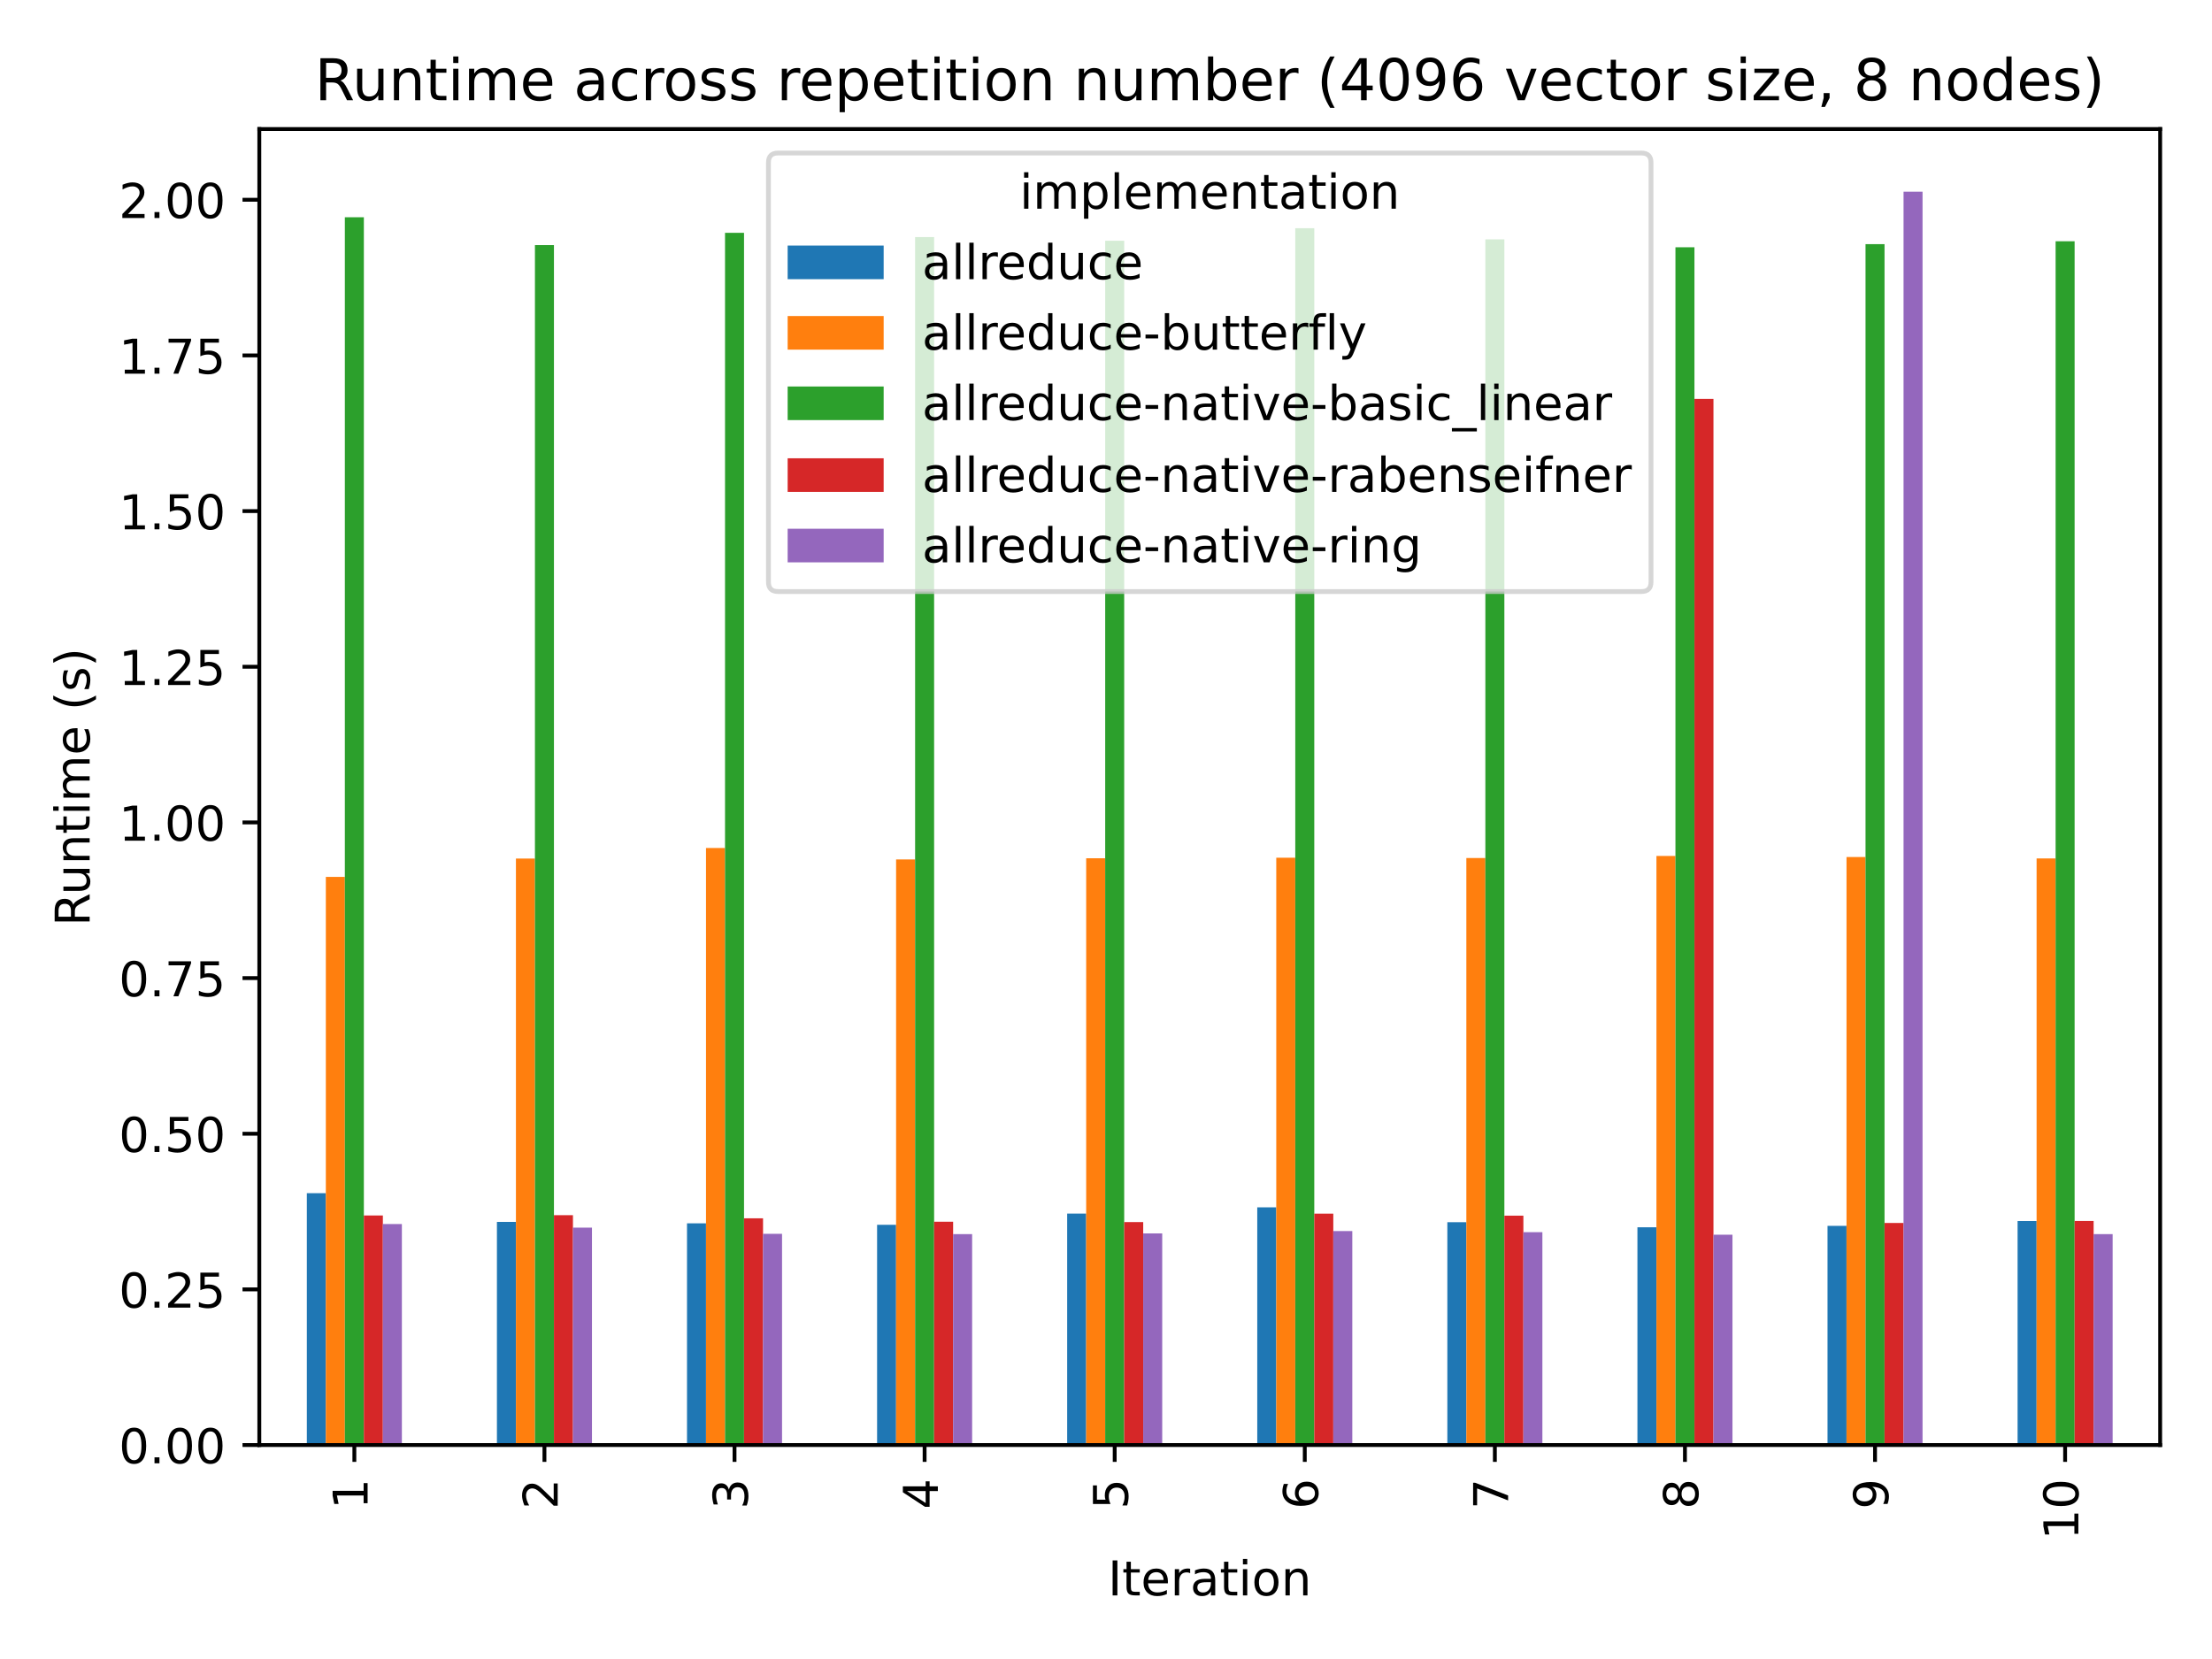 <?xml version="1.0" encoding="utf-8" standalone="no"?>
<!DOCTYPE svg PUBLIC "-//W3C//DTD SVG 1.1//EN"
  "http://www.w3.org/Graphics/SVG/1.1/DTD/svg11.dtd">
<!-- Created with matplotlib (https://matplotlib.org/) -->
<svg height="345.6pt" version="1.1" viewBox="0 0 460.8 345.6" width="460.8pt" xmlns="http://www.w3.org/2000/svg" xmlns:xlink="http://www.w3.org/1999/xlink">
 <defs>
  <style type="text/css">*{stroke-linecap:butt;stroke-linejoin:round;}</style>
 </defs>
 <g id="figure_1">
  <g id="patch_1">
   <path d="M 0 345.6 
L 460.8 345.6 
L 460.8 0 
L 0 0 
z
" style="fill:#ffffff;"/>
  </g>
  <g id="axes_1">
   <g id="patch_2">
    <path d="M 54.02 301.03 
L 450 301.03 
L 450 26.88 
L 54.02 26.88 
z
" style="fill:#ffffff;"/>
   </g>
   <g id="patch_3">
    <path clip-path="url(#p6fa8145e1e)" d="M 63.919 301.03 
L 67.879 301.03 
L 67.879 248.563 
L 63.919 248.563 
z
" style="fill:#1f77b4;"/>
   </g>
   <g id="patch_4">
    <path clip-path="url(#p6fa8145e1e)" d="M 103.517 301.03 
L 107.477 301.03 
L 107.477 254.544 
L 103.517 254.544 
z
" style="fill:#1f77b4;"/>
   </g>
   <g id="patch_5">
    <path clip-path="url(#p6fa8145e1e)" d="M 143.115 301.03 
L 147.075 301.03 
L 147.075 254.839 
L 143.115 254.839 
z
" style="fill:#1f77b4;"/>
   </g>
   <g id="patch_6">
    <path clip-path="url(#p6fa8145e1e)" d="M 182.714 301.03 
L 186.673 301.03 
L 186.673 255.146 
L 182.714 255.146 
z
" style="fill:#1f77b4;"/>
   </g>
   <g id="patch_7">
    <path clip-path="url(#p6fa8145e1e)" d="M 222.311 301.03 
L 226.271 301.03 
L 226.271 252.809 
L 222.311 252.809 
z
" style="fill:#1f77b4;"/>
   </g>
   <g id="patch_8">
    <path clip-path="url(#p6fa8145e1e)" d="M 261.909 301.03 
L 265.869 301.03 
L 265.869 251.512 
L 261.909 251.512 
z
" style="fill:#1f77b4;"/>
   </g>
   <g id="patch_9">
    <path clip-path="url(#p6fa8145e1e)" d="M 301.507 301.03 
L 305.467 301.03 
L 305.467 254.613 
L 301.507 254.613 
z
" style="fill:#1f77b4;"/>
   </g>
   <g id="patch_10">
    <path clip-path="url(#p6fa8145e1e)" d="M 341.106 301.03 
L 345.065 301.03 
L 345.065 255.663 
L 341.106 255.663 
z
" style="fill:#1f77b4;"/>
   </g>
   <g id="patch_11">
    <path clip-path="url(#p6fa8145e1e)" d="M 380.704 301.03 
L 384.663 301.03 
L 384.663 255.365 
L 380.704 255.365 
z
" style="fill:#1f77b4;"/>
   </g>
   <g id="patch_12">
    <path clip-path="url(#p6fa8145e1e)" d="M 420.301 301.03 
L 424.261 301.03 
L 424.261 254.364 
L 420.301 254.364 
z
" style="fill:#1f77b4;"/>
   </g>
   <g id="patch_13">
    <path clip-path="url(#p6fa8145e1e)" d="M 67.879 301.03 
L 71.839 301.03 
L 71.839 182.675 
L 67.879 182.675 
z
" style="fill:#ff7f0e;"/>
   </g>
   <g id="patch_14">
    <path clip-path="url(#p6fa8145e1e)" d="M 107.477 301.03 
L 111.437 301.03 
L 111.437 178.848 
L 107.477 178.848 
z
" style="fill:#ff7f0e;"/>
   </g>
   <g id="patch_15">
    <path clip-path="url(#p6fa8145e1e)" d="M 147.075 301.03 
L 151.035 301.03 
L 151.035 176.655 
L 147.075 176.655 
z
" style="fill:#ff7f0e;"/>
   </g>
   <g id="patch_16">
    <path clip-path="url(#p6fa8145e1e)" d="M 186.673 301.03 
L 190.633 301.03 
L 190.633 179.031 
L 186.673 179.031 
z
" style="fill:#ff7f0e;"/>
   </g>
   <g id="patch_17">
    <path clip-path="url(#p6fa8145e1e)" d="M 226.271 301.03 
L 230.231 301.03 
L 230.231 178.788 
L 226.271 178.788 
z
" style="fill:#ff7f0e;"/>
   </g>
   <g id="patch_18">
    <path clip-path="url(#p6fa8145e1e)" d="M 265.869 301.03 
L 269.829 301.03 
L 269.829 178.682 
L 265.869 178.682 
z
" style="fill:#ff7f0e;"/>
   </g>
   <g id="patch_19">
    <path clip-path="url(#p6fa8145e1e)" d="M 305.467 301.03 
L 309.427 301.03 
L 309.427 178.743 
L 305.467 178.743 
z
" style="fill:#ff7f0e;"/>
   </g>
   <g id="patch_20">
    <path clip-path="url(#p6fa8145e1e)" d="M 345.065 301.03 
L 349.025 301.03 
L 349.025 178.314 
L 345.065 178.314 
z
" style="fill:#ff7f0e;"/>
   </g>
   <g id="patch_21">
    <path clip-path="url(#p6fa8145e1e)" d="M 384.663 301.03 
L 388.623 301.03 
L 388.623 178.531 
L 384.663 178.531 
z
" style="fill:#ff7f0e;"/>
   </g>
   <g id="patch_22">
    <path clip-path="url(#p6fa8145e1e)" d="M 424.261 301.03 
L 428.221 301.03 
L 428.221 178.832 
L 424.261 178.832 
z
" style="fill:#ff7f0e;"/>
   </g>
   <g id="patch_23">
    <path clip-path="url(#p6fa8145e1e)" d="M 71.839 301.03 
L 75.799 301.03 
L 75.799 45.256 
L 71.839 45.256 
z
" style="fill:#2ca02c;"/>
   </g>
   <g id="patch_24">
    <path clip-path="url(#p6fa8145e1e)" d="M 111.437 301.03 
L 115.397 301.03 
L 115.397 51.056 
L 111.437 51.056 
z
" style="fill:#2ca02c;"/>
   </g>
   <g id="patch_25">
    <path clip-path="url(#p6fa8145e1e)" d="M 151.035 301.03 
L 154.995 301.03 
L 154.995 48.503 
L 151.035 48.503 
z
" style="fill:#2ca02c;"/>
   </g>
   <g id="patch_26">
    <path clip-path="url(#p6fa8145e1e)" d="M 190.633 301.03 
L 194.593 301.03 
L 194.593 49.39 
L 190.633 49.39 
z
" style="fill:#2ca02c;"/>
   </g>
   <g id="patch_27">
    <path clip-path="url(#p6fa8145e1e)" d="M 230.231 301.03 
L 234.191 301.03 
L 234.191 50.146 
L 230.231 50.146 
z
" style="fill:#2ca02c;"/>
   </g>
   <g id="patch_28">
    <path clip-path="url(#p6fa8145e1e)" d="M 269.829 301.03 
L 273.789 301.03 
L 273.789 47.539 
L 269.829 47.539 
z
" style="fill:#2ca02c;"/>
   </g>
   <g id="patch_29">
    <path clip-path="url(#p6fa8145e1e)" d="M 309.427 301.03 
L 313.387 301.03 
L 313.387 49.864 
L 309.427 49.864 
z
" style="fill:#2ca02c;"/>
   </g>
   <g id="patch_30">
    <path clip-path="url(#p6fa8145e1e)" d="M 349.025 301.03 
L 352.985 301.03 
L 352.985 51.508 
L 349.025 51.508 
z
" style="fill:#2ca02c;"/>
   </g>
   <g id="patch_31">
    <path clip-path="url(#p6fa8145e1e)" d="M 388.623 301.03 
L 392.583 301.03 
L 392.583 50.861 
L 388.623 50.861 
z
" style="fill:#2ca02c;"/>
   </g>
   <g id="patch_32">
    <path clip-path="url(#p6fa8145e1e)" d="M 428.221 301.03 
L 432.181 301.03 
L 432.181 50.254 
L 428.221 50.254 
z
" style="fill:#2ca02c;"/>
   </g>
   <g id="patch_33">
    <path clip-path="url(#p6fa8145e1e)" d="M 75.799 301.03 
L 79.759 301.03 
L 79.759 253.208 
L 75.799 253.208 
z
" style="fill:#d62728;"/>
   </g>
   <g id="patch_34">
    <path clip-path="url(#p6fa8145e1e)" d="M 115.397 301.03 
L 119.357 301.03 
L 119.357 253.148 
L 115.397 253.148 
z
" style="fill:#d62728;"/>
   </g>
   <g id="patch_35">
    <path clip-path="url(#p6fa8145e1e)" d="M 154.995 301.03 
L 158.955 301.03 
L 158.955 253.796 
L 154.995 253.796 
z
" style="fill:#d62728;"/>
   </g>
   <g id="patch_36">
    <path clip-path="url(#p6fa8145e1e)" d="M 194.593 301.03 
L 198.553 301.03 
L 198.553 254.515 
L 194.593 254.515 
z
" style="fill:#d62728;"/>
   </g>
   <g id="patch_37">
    <path clip-path="url(#p6fa8145e1e)" d="M 234.191 301.03 
L 238.151 301.03 
L 238.151 254.583 
L 234.191 254.583 
z
" style="fill:#d62728;"/>
   </g>
   <g id="patch_38">
    <path clip-path="url(#p6fa8145e1e)" d="M 273.789 301.03 
L 277.749 301.03 
L 277.749 252.831 
L 273.789 252.831 
z
" style="fill:#d62728;"/>
   </g>
   <g id="patch_39">
    <path clip-path="url(#p6fa8145e1e)" d="M 313.387 301.03 
L 317.347 301.03 
L 317.347 253.239 
L 313.387 253.239 
z
" style="fill:#d62728;"/>
   </g>
   <g id="patch_40">
    <path clip-path="url(#p6fa8145e1e)" d="M 352.985 301.03 
L 356.945 301.03 
L 356.945 83.1 
L 352.985 83.1 
z
" style="fill:#d62728;"/>
   </g>
   <g id="patch_41">
    <path clip-path="url(#p6fa8145e1e)" d="M 392.583 301.03 
L 396.543 301.03 
L 396.543 254.77 
L 392.583 254.77 
z
" style="fill:#d62728;"/>
   </g>
   <g id="patch_42">
    <path clip-path="url(#p6fa8145e1e)" d="M 432.181 301.03 
L 436.141 301.03 
L 436.141 254.347 
L 432.181 254.347 
z
" style="fill:#d62728;"/>
   </g>
   <g id="patch_43">
    <path clip-path="url(#p6fa8145e1e)" d="M 79.759 301.03 
L 83.719 301.03 
L 83.719 254.983 
L 79.759 254.983 
z
" style="fill:#9467bd;"/>
   </g>
   <g id="patch_44">
    <path clip-path="url(#p6fa8145e1e)" d="M 119.357 301.03 
L 123.317 301.03 
L 123.317 255.743 
L 119.357 255.743 
z
" style="fill:#9467bd;"/>
   </g>
   <g id="patch_45">
    <path clip-path="url(#p6fa8145e1e)" d="M 158.955 301.03 
L 162.915 301.03 
L 162.915 257.029 
L 158.955 257.029 
z
" style="fill:#9467bd;"/>
   </g>
   <g id="patch_46">
    <path clip-path="url(#p6fa8145e1e)" d="M 198.553 301.03 
L 202.512 301.03 
L 202.512 257.093 
L 198.553 257.093 
z
" style="fill:#9467bd;"/>
   </g>
   <g id="patch_47">
    <path clip-path="url(#p6fa8145e1e)" d="M 238.151 301.03 
L 242.111 301.03 
L 242.111 256.941 
L 238.151 256.941 
z
" style="fill:#9467bd;"/>
   </g>
   <g id="patch_48">
    <path clip-path="url(#p6fa8145e1e)" d="M 277.749 301.03 
L 281.709 301.03 
L 281.709 256.446 
L 277.749 256.446 
z
" style="fill:#9467bd;"/>
   </g>
   <g id="patch_49">
    <path clip-path="url(#p6fa8145e1e)" d="M 317.347 301.03 
L 321.307 301.03 
L 321.307 256.688 
L 317.347 256.688 
z
" style="fill:#9467bd;"/>
   </g>
   <g id="patch_50">
    <path clip-path="url(#p6fa8145e1e)" d="M 356.945 301.03 
L 360.904 301.03 
L 360.904 257.214 
L 356.945 257.214 
z
" style="fill:#9467bd;"/>
   </g>
   <g id="patch_51">
    <path clip-path="url(#p6fa8145e1e)" d="M 396.543 301.03 
L 400.502 301.03 
L 400.502 39.935 
L 396.543 39.935 
z
" style="fill:#9467bd;"/>
   </g>
   <g id="patch_52">
    <path clip-path="url(#p6fa8145e1e)" d="M 436.141 301.03 
L 440.101 301.03 
L 440.101 257.093 
L 436.141 257.093 
z
" style="fill:#9467bd;"/>
   </g>
   <g id="matplotlib.axis_1">
    <g id="xtick_1">
     <g id="line2d_1">
      <defs>
       <path d="M 0 0 
L 0 3.5 
" id="me6aadf9894" style="stroke:#000000;stroke-width:0.8;"/>
      </defs>
      <g>
       <use style="stroke:#000000;stroke-width:0.8;" x="73.819" xlink:href="#me6aadf9894" y="301.03"/>
      </g>
     </g>
     <g id="text_1">
      <!-- 1 -->
      <g transform="translate(76.578 314.392)rotate(-90)scale(0.1 -0.1)">
       <defs>
        <path d="M 12.406 8.297 
L 28.516 8.297 
L 28.516 63.922 
L 10.984 60.406 
L 10.984 69.391 
L 28.422 72.906 
L 38.281 72.906 
L 38.281 8.297 
L 54.391 8.297 
L 54.391 0 
L 12.406 0 
z
" id="DejaVuSans-49"/>
       </defs>
       <use xlink:href="#DejaVuSans-49"/>
      </g>
     </g>
    </g>
    <g id="xtick_2">
     <g id="line2d_2">
      <g>
       <use style="stroke:#000000;stroke-width:0.8;" x="113.417" xlink:href="#me6aadf9894" y="301.03"/>
      </g>
     </g>
     <g id="text_2">
      <!-- 2 -->
      <g transform="translate(116.176 314.392)rotate(-90)scale(0.1 -0.1)">
       <defs>
        <path d="M 19.188 8.297 
L 53.609 8.297 
L 53.609 0 
L 7.328 0 
L 7.328 8.297 
Q 12.938 14.109 22.625 23.891 
Q 32.328 33.688 34.812 36.531 
Q 39.547 41.844 41.422 45.531 
Q 43.312 49.219 43.312 52.781 
Q 43.312 58.594 39.234 62.25 
Q 35.156 65.922 28.609 65.922 
Q 23.969 65.922 18.812 64.312 
Q 13.672 62.703 7.812 59.422 
L 7.812 69.391 
Q 13.766 71.781 18.938 73 
Q 24.125 74.219 28.422 74.219 
Q 39.75 74.219 46.484 68.547 
Q 53.219 62.891 53.219 53.422 
Q 53.219 48.922 51.531 44.891 
Q 49.859 40.875 45.406 35.406 
Q 44.188 33.984 37.641 27.219 
Q 31.109 20.453 19.188 8.297 
z
" id="DejaVuSans-50"/>
       </defs>
       <use xlink:href="#DejaVuSans-50"/>
      </g>
     </g>
    </g>
    <g id="xtick_3">
     <g id="line2d_3">
      <g>
       <use style="stroke:#000000;stroke-width:0.8;" x="153.015" xlink:href="#me6aadf9894" y="301.03"/>
      </g>
     </g>
     <g id="text_3">
      <!-- 3 -->
      <g transform="translate(155.774 314.392)rotate(-90)scale(0.1 -0.1)">
       <defs>
        <path d="M 40.578 39.312 
Q 47.656 37.797 51.625 33 
Q 55.609 28.219 55.609 21.188 
Q 55.609 10.406 48.188 4.484 
Q 40.766 -1.422 27.094 -1.422 
Q 22.516 -1.422 17.656 -0.516 
Q 12.797 0.391 7.625 2.203 
L 7.625 11.719 
Q 11.719 9.328 16.594 8.109 
Q 21.484 6.891 26.812 6.891 
Q 36.078 6.891 40.938 10.547 
Q 45.797 14.203 45.797 21.188 
Q 45.797 27.641 41.281 31.266 
Q 36.766 34.906 28.719 34.906 
L 20.219 34.906 
L 20.219 43.016 
L 29.109 43.016 
Q 36.375 43.016 40.234 45.922 
Q 44.094 48.828 44.094 54.297 
Q 44.094 59.906 40.109 62.906 
Q 36.141 65.922 28.719 65.922 
Q 24.656 65.922 20.016 65.031 
Q 15.375 64.156 9.812 62.312 
L 9.812 71.094 
Q 15.438 72.656 20.344 73.438 
Q 25.25 74.219 29.594 74.219 
Q 40.828 74.219 47.359 69.109 
Q 53.906 64.016 53.906 55.328 
Q 53.906 49.266 50.438 45.094 
Q 46.969 40.922 40.578 39.312 
z
" id="DejaVuSans-51"/>
       </defs>
       <use xlink:href="#DejaVuSans-51"/>
      </g>
     </g>
    </g>
    <g id="xtick_4">
     <g id="line2d_4">
      <g>
       <use style="stroke:#000000;stroke-width:0.8;" x="192.613" xlink:href="#me6aadf9894" y="301.03"/>
      </g>
     </g>
     <g id="text_4">
      <!-- 4 -->
      <g transform="translate(195.372 314.392)rotate(-90)scale(0.1 -0.1)">
       <defs>
        <path d="M 37.797 64.312 
L 12.891 25.391 
L 37.797 25.391 
z
M 35.203 72.906 
L 47.609 72.906 
L 47.609 25.391 
L 58.016 25.391 
L 58.016 17.188 
L 47.609 17.188 
L 47.609 0 
L 37.797 0 
L 37.797 17.188 
L 4.891 17.188 
L 4.891 26.703 
z
" id="DejaVuSans-52"/>
       </defs>
       <use xlink:href="#DejaVuSans-52"/>
      </g>
     </g>
    </g>
    <g id="xtick_5">
     <g id="line2d_5">
      <g>
       <use style="stroke:#000000;stroke-width:0.8;" x="232.211" xlink:href="#me6aadf9894" y="301.03"/>
      </g>
     </g>
     <g id="text_5">
      <!-- 5 -->
      <g transform="translate(234.97 314.392)rotate(-90)scale(0.1 -0.1)">
       <defs>
        <path d="M 10.797 72.906 
L 49.516 72.906 
L 49.516 64.594 
L 19.828 64.594 
L 19.828 46.734 
Q 21.969 47.469 24.109 47.828 
Q 26.266 48.188 28.422 48.188 
Q 40.625 48.188 47.75 41.5 
Q 54.891 34.812 54.891 23.391 
Q 54.891 11.625 47.562 5.094 
Q 40.234 -1.422 26.906 -1.422 
Q 22.312 -1.422 17.547 -0.641 
Q 12.797 0.141 7.719 1.703 
L 7.719 11.625 
Q 12.109 9.234 16.797 8.062 
Q 21.484 6.891 26.703 6.891 
Q 35.156 6.891 40.078 11.328 
Q 45.016 15.766 45.016 23.391 
Q 45.016 31 40.078 35.438 
Q 35.156 39.891 26.703 39.891 
Q 22.75 39.891 18.812 39.016 
Q 14.891 38.141 10.797 36.281 
z
" id="DejaVuSans-53"/>
       </defs>
       <use xlink:href="#DejaVuSans-53"/>
      </g>
     </g>
    </g>
    <g id="xtick_6">
     <g id="line2d_6">
      <g>
       <use style="stroke:#000000;stroke-width:0.8;" x="271.809" xlink:href="#me6aadf9894" y="301.03"/>
      </g>
     </g>
     <g id="text_6">
      <!-- 6 -->
      <g transform="translate(274.568 314.392)rotate(-90)scale(0.1 -0.1)">
       <defs>
        <path d="M 33.016 40.375 
Q 26.375 40.375 22.484 35.828 
Q 18.609 31.297 18.609 23.391 
Q 18.609 15.531 22.484 10.953 
Q 26.375 6.391 33.016 6.391 
Q 39.656 6.391 43.531 10.953 
Q 47.406 15.531 47.406 23.391 
Q 47.406 31.297 43.531 35.828 
Q 39.656 40.375 33.016 40.375 
z
M 52.594 71.297 
L 52.594 62.312 
Q 48.875 64.062 45.094 64.984 
Q 41.312 65.922 37.594 65.922 
Q 27.828 65.922 22.672 59.328 
Q 17.531 52.734 16.797 39.406 
Q 19.672 43.656 24.016 45.922 
Q 28.375 48.188 33.594 48.188 
Q 44.578 48.188 50.953 41.516 
Q 57.328 34.859 57.328 23.391 
Q 57.328 12.156 50.688 5.359 
Q 44.047 -1.422 33.016 -1.422 
Q 20.359 -1.422 13.672 8.266 
Q 6.984 17.969 6.984 36.375 
Q 6.984 53.656 15.188 63.938 
Q 23.391 74.219 37.203 74.219 
Q 40.922 74.219 44.703 73.484 
Q 48.484 72.75 52.594 71.297 
z
" id="DejaVuSans-54"/>
       </defs>
       <use xlink:href="#DejaVuSans-54"/>
      </g>
     </g>
    </g>
    <g id="xtick_7">
     <g id="line2d_7">
      <g>
       <use style="stroke:#000000;stroke-width:0.8;" x="311.407" xlink:href="#me6aadf9894" y="301.03"/>
      </g>
     </g>
     <g id="text_7">
      <!-- 7 -->
      <g transform="translate(314.166 314.392)rotate(-90)scale(0.1 -0.1)">
       <defs>
        <path d="M 8.203 72.906 
L 55.078 72.906 
L 55.078 68.703 
L 28.609 0 
L 18.312 0 
L 43.219 64.594 
L 8.203 64.594 
z
" id="DejaVuSans-55"/>
       </defs>
       <use xlink:href="#DejaVuSans-55"/>
      </g>
     </g>
    </g>
    <g id="xtick_8">
     <g id="line2d_8">
      <g>
       <use style="stroke:#000000;stroke-width:0.8;" x="351.005" xlink:href="#me6aadf9894" y="301.03"/>
      </g>
     </g>
     <g id="text_8">
      <!-- 8 -->
      <g transform="translate(353.764 314.392)rotate(-90)scale(0.1 -0.1)">
       <defs>
        <path d="M 31.781 34.625 
Q 24.75 34.625 20.719 30.859 
Q 16.703 27.094 16.703 20.516 
Q 16.703 13.922 20.719 10.156 
Q 24.75 6.391 31.781 6.391 
Q 38.812 6.391 42.859 10.172 
Q 46.922 13.969 46.922 20.516 
Q 46.922 27.094 42.891 30.859 
Q 38.875 34.625 31.781 34.625 
z
M 21.922 38.812 
Q 15.578 40.375 12.031 44.719 
Q 8.5 49.078 8.5 55.328 
Q 8.5 64.062 14.719 69.141 
Q 20.953 74.219 31.781 74.219 
Q 42.672 74.219 48.875 69.141 
Q 55.078 64.062 55.078 55.328 
Q 55.078 49.078 51.531 44.719 
Q 48 40.375 41.703 38.812 
Q 48.828 37.156 52.797 32.312 
Q 56.781 27.484 56.781 20.516 
Q 56.781 9.906 50.312 4.234 
Q 43.844 -1.422 31.781 -1.422 
Q 19.734 -1.422 13.25 4.234 
Q 6.781 9.906 6.781 20.516 
Q 6.781 27.484 10.781 32.312 
Q 14.797 37.156 21.922 38.812 
z
M 18.312 54.391 
Q 18.312 48.734 21.844 45.562 
Q 25.391 42.391 31.781 42.391 
Q 38.141 42.391 41.719 45.562 
Q 45.312 48.734 45.312 54.391 
Q 45.312 60.062 41.719 63.234 
Q 38.141 66.406 31.781 66.406 
Q 25.391 66.406 21.844 63.234 
Q 18.312 60.062 18.312 54.391 
z
" id="DejaVuSans-56"/>
       </defs>
       <use xlink:href="#DejaVuSans-56"/>
      </g>
     </g>
    </g>
    <g id="xtick_9">
     <g id="line2d_9">
      <g>
       <use style="stroke:#000000;stroke-width:0.8;" x="390.603" xlink:href="#me6aadf9894" y="301.03"/>
      </g>
     </g>
     <g id="text_9">
      <!-- 9 -->
      <g transform="translate(393.362 314.392)rotate(-90)scale(0.1 -0.1)">
       <defs>
        <path d="M 10.984 1.516 
L 10.984 10.5 
Q 14.703 8.734 18.5 7.812 
Q 22.312 6.891 25.984 6.891 
Q 35.75 6.891 40.891 13.453 
Q 46.047 20.016 46.781 33.406 
Q 43.953 29.203 39.594 26.953 
Q 35.25 24.703 29.984 24.703 
Q 19.047 24.703 12.672 31.312 
Q 6.297 37.938 6.297 49.422 
Q 6.297 60.641 12.938 67.422 
Q 19.578 74.219 30.609 74.219 
Q 43.266 74.219 49.922 64.516 
Q 56.594 54.828 56.594 36.375 
Q 56.594 19.141 48.406 8.859 
Q 40.234 -1.422 26.422 -1.422 
Q 22.703 -1.422 18.891 -0.688 
Q 15.094 0.047 10.984 1.516 
z
M 30.609 32.422 
Q 37.25 32.422 41.125 36.953 
Q 45.016 41.5 45.016 49.422 
Q 45.016 57.281 41.125 61.844 
Q 37.25 66.406 30.609 66.406 
Q 23.969 66.406 20.094 61.844 
Q 16.219 57.281 16.219 49.422 
Q 16.219 41.5 20.094 36.953 
Q 23.969 32.422 30.609 32.422 
z
" id="DejaVuSans-57"/>
       </defs>
       <use xlink:href="#DejaVuSans-57"/>
      </g>
     </g>
    </g>
    <g id="xtick_10">
     <g id="line2d_10">
      <g>
       <use style="stroke:#000000;stroke-width:0.8;" x="430.201" xlink:href="#me6aadf9894" y="301.03"/>
      </g>
     </g>
     <g id="text_10">
      <!-- 10 -->
      <g transform="translate(432.96 320.755)rotate(-90)scale(0.1 -0.1)">
       <defs>
        <path d="M 31.781 66.406 
Q 24.172 66.406 20.328 58.906 
Q 16.5 51.422 16.5 36.375 
Q 16.5 21.391 20.328 13.891 
Q 24.172 6.391 31.781 6.391 
Q 39.453 6.391 43.281 13.891 
Q 47.125 21.391 47.125 36.375 
Q 47.125 51.422 43.281 58.906 
Q 39.453 66.406 31.781 66.406 
z
M 31.781 74.219 
Q 44.047 74.219 50.516 64.516 
Q 56.984 54.828 56.984 36.375 
Q 56.984 17.969 50.516 8.266 
Q 44.047 -1.422 31.781 -1.422 
Q 19.531 -1.422 13.062 8.266 
Q 6.594 17.969 6.594 36.375 
Q 6.594 54.828 13.062 64.516 
Q 19.531 74.219 31.781 74.219 
z
" id="DejaVuSans-48"/>
       </defs>
       <use xlink:href="#DejaVuSans-49"/>
       <use x="63.623" xlink:href="#DejaVuSans-48"/>
      </g>
     </g>
    </g>
    <g id="text_11">
     <!-- Iteration -->
     <g transform="translate(230.801 332.353)scale(0.1 -0.1)">
      <defs>
       <path d="M 9.812 72.906 
L 19.672 72.906 
L 19.672 0 
L 9.812 0 
z
" id="DejaVuSans-73"/>
       <path d="M 18.312 70.219 
L 18.312 54.688 
L 36.812 54.688 
L 36.812 47.703 
L 18.312 47.703 
L 18.312 18.016 
Q 18.312 11.328 20.141 9.422 
Q 21.969 7.516 27.594 7.516 
L 36.812 7.516 
L 36.812 0 
L 27.594 0 
Q 17.188 0 13.234 3.875 
Q 9.281 7.766 9.281 18.016 
L 9.281 47.703 
L 2.688 47.703 
L 2.688 54.688 
L 9.281 54.688 
L 9.281 70.219 
z
" id="DejaVuSans-116"/>
       <path d="M 56.203 29.594 
L 56.203 25.203 
L 14.891 25.203 
Q 15.484 15.922 20.484 11.062 
Q 25.484 6.203 34.422 6.203 
Q 39.594 6.203 44.453 7.469 
Q 49.312 8.734 54.109 11.281 
L 54.109 2.781 
Q 49.266 0.734 44.188 -0.344 
Q 39.109 -1.422 33.891 -1.422 
Q 20.797 -1.422 13.156 6.188 
Q 5.516 13.812 5.516 26.812 
Q 5.516 40.234 12.766 48.109 
Q 20.016 56 32.328 56 
Q 43.359 56 49.781 48.891 
Q 56.203 41.797 56.203 29.594 
z
M 47.219 32.234 
Q 47.125 39.594 43.094 43.984 
Q 39.062 48.391 32.422 48.391 
Q 24.906 48.391 20.391 44.141 
Q 15.875 39.891 15.188 32.172 
z
" id="DejaVuSans-101"/>
       <path d="M 41.109 46.297 
Q 39.594 47.172 37.812 47.578 
Q 36.031 48 33.891 48 
Q 26.266 48 22.188 43.047 
Q 18.109 38.094 18.109 28.812 
L 18.109 0 
L 9.078 0 
L 9.078 54.688 
L 18.109 54.688 
L 18.109 46.188 
Q 20.953 51.172 25.484 53.578 
Q 30.031 56 36.531 56 
Q 37.453 56 38.578 55.875 
Q 39.703 55.766 41.062 55.516 
z
" id="DejaVuSans-114"/>
       <path d="M 34.281 27.484 
Q 23.391 27.484 19.188 25 
Q 14.984 22.516 14.984 16.5 
Q 14.984 11.719 18.141 8.906 
Q 21.297 6.109 26.703 6.109 
Q 34.188 6.109 38.703 11.406 
Q 43.219 16.703 43.219 25.484 
L 43.219 27.484 
z
M 52.203 31.203 
L 52.203 0 
L 43.219 0 
L 43.219 8.297 
Q 40.141 3.328 35.547 0.953 
Q 30.953 -1.422 24.312 -1.422 
Q 15.922 -1.422 10.953 3.297 
Q 6 8.016 6 15.922 
Q 6 25.141 12.172 29.828 
Q 18.359 34.516 30.609 34.516 
L 43.219 34.516 
L 43.219 35.406 
Q 43.219 41.609 39.141 45 
Q 35.062 48.391 27.688 48.391 
Q 23 48.391 18.547 47.266 
Q 14.109 46.141 10.016 43.891 
L 10.016 52.203 
Q 14.938 54.109 19.578 55.047 
Q 24.219 56 28.609 56 
Q 40.484 56 46.344 49.844 
Q 52.203 43.703 52.203 31.203 
z
" id="DejaVuSans-97"/>
       <path d="M 9.422 54.688 
L 18.406 54.688 
L 18.406 0 
L 9.422 0 
z
M 9.422 75.984 
L 18.406 75.984 
L 18.406 64.594 
L 9.422 64.594 
z
" id="DejaVuSans-105"/>
       <path d="M 30.609 48.391 
Q 23.391 48.391 19.188 42.75 
Q 14.984 37.109 14.984 27.297 
Q 14.984 17.484 19.156 11.844 
Q 23.344 6.203 30.609 6.203 
Q 37.797 6.203 41.984 11.859 
Q 46.188 17.531 46.188 27.297 
Q 46.188 37.016 41.984 42.703 
Q 37.797 48.391 30.609 48.391 
z
M 30.609 56 
Q 42.328 56 49.016 48.375 
Q 55.719 40.766 55.719 27.297 
Q 55.719 13.875 49.016 6.219 
Q 42.328 -1.422 30.609 -1.422 
Q 18.844 -1.422 12.172 6.219 
Q 5.516 13.875 5.516 27.297 
Q 5.516 40.766 12.172 48.375 
Q 18.844 56 30.609 56 
z
" id="DejaVuSans-111"/>
       <path d="M 54.891 33.016 
L 54.891 0 
L 45.906 0 
L 45.906 32.719 
Q 45.906 40.484 42.875 44.328 
Q 39.844 48.188 33.797 48.188 
Q 26.516 48.188 22.312 43.547 
Q 18.109 38.922 18.109 30.906 
L 18.109 0 
L 9.078 0 
L 9.078 54.688 
L 18.109 54.688 
L 18.109 46.188 
Q 21.344 51.125 25.703 53.562 
Q 30.078 56 35.797 56 
Q 45.219 56 50.047 50.172 
Q 54.891 44.344 54.891 33.016 
z
" id="DejaVuSans-110"/>
      </defs>
      <use xlink:href="#DejaVuSans-73"/>
      <use x="29.492" xlink:href="#DejaVuSans-116"/>
      <use x="68.701" xlink:href="#DejaVuSans-101"/>
      <use x="130.225" xlink:href="#DejaVuSans-114"/>
      <use x="171.338" xlink:href="#DejaVuSans-97"/>
      <use x="232.617" xlink:href="#DejaVuSans-116"/>
      <use x="271.826" xlink:href="#DejaVuSans-105"/>
      <use x="299.609" xlink:href="#DejaVuSans-111"/>
      <use x="360.791" xlink:href="#DejaVuSans-110"/>
     </g>
    </g>
   </g>
   <g id="matplotlib.axis_2">
    <g id="ytick_1">
     <g id="line2d_11">
      <defs>
       <path d="M 0 0 
L -3.5 0 
" id="mc97cb9836d" style="stroke:#000000;stroke-width:0.8;"/>
      </defs>
      <g>
       <use style="stroke:#000000;stroke-width:0.8;" x="54.02" xlink:href="#mc97cb9836d" y="301.03"/>
      </g>
     </g>
     <g id="text_12">
      <!-- 0.00 -->
      <g transform="translate(24.754 304.829)scale(0.1 -0.1)">
       <defs>
        <path d="M 10.688 12.406 
L 21 12.406 
L 21 0 
L 10.688 0 
z
" id="DejaVuSans-46"/>
       </defs>
       <use xlink:href="#DejaVuSans-48"/>
       <use x="63.623" xlink:href="#DejaVuSans-46"/>
       <use x="95.41" xlink:href="#DejaVuSans-48"/>
       <use x="159.033" xlink:href="#DejaVuSans-48"/>
      </g>
     </g>
    </g>
    <g id="ytick_2">
     <g id="line2d_12">
      <g>
       <use style="stroke:#000000;stroke-width:0.8;" x="54.02" xlink:href="#mc97cb9836d" y="268.603"/>
      </g>
     </g>
     <g id="text_13">
      <!-- 0.25 -->
      <g transform="translate(24.754 272.403)scale(0.1 -0.1)">
       <use xlink:href="#DejaVuSans-48"/>
       <use x="63.623" xlink:href="#DejaVuSans-46"/>
       <use x="95.41" xlink:href="#DejaVuSans-50"/>
       <use x="159.033" xlink:href="#DejaVuSans-53"/>
      </g>
     </g>
    </g>
    <g id="ytick_3">
     <g id="line2d_13">
      <g>
       <use style="stroke:#000000;stroke-width:0.8;" x="54.02" xlink:href="#mc97cb9836d" y="236.177"/>
      </g>
     </g>
     <g id="text_14">
      <!-- 0.50 -->
      <g transform="translate(24.754 239.976)scale(0.1 -0.1)">
       <use xlink:href="#DejaVuSans-48"/>
       <use x="63.623" xlink:href="#DejaVuSans-46"/>
       <use x="95.41" xlink:href="#DejaVuSans-53"/>
       <use x="159.033" xlink:href="#DejaVuSans-48"/>
      </g>
     </g>
    </g>
    <g id="ytick_4">
     <g id="line2d_14">
      <g>
       <use style="stroke:#000000;stroke-width:0.8;" x="54.02" xlink:href="#mc97cb9836d" y="203.75"/>
      </g>
     </g>
     <g id="text_15">
      <!-- 0.75 -->
      <g transform="translate(24.754 207.549)scale(0.1 -0.1)">
       <use xlink:href="#DejaVuSans-48"/>
       <use x="63.623" xlink:href="#DejaVuSans-46"/>
       <use x="95.41" xlink:href="#DejaVuSans-55"/>
       <use x="159.033" xlink:href="#DejaVuSans-53"/>
      </g>
     </g>
    </g>
    <g id="ytick_5">
     <g id="line2d_15">
      <g>
       <use style="stroke:#000000;stroke-width:0.8;" x="54.02" xlink:href="#mc97cb9836d" y="171.324"/>
      </g>
     </g>
     <g id="text_16">
      <!-- 1.00 -->
      <g transform="translate(24.754 175.123)scale(0.1 -0.1)">
       <use xlink:href="#DejaVuSans-49"/>
       <use x="63.623" xlink:href="#DejaVuSans-46"/>
       <use x="95.41" xlink:href="#DejaVuSans-48"/>
       <use x="159.033" xlink:href="#DejaVuSans-48"/>
      </g>
     </g>
    </g>
    <g id="ytick_6">
     <g id="line2d_16">
      <g>
       <use style="stroke:#000000;stroke-width:0.8;" x="54.02" xlink:href="#mc97cb9836d" y="138.897"/>
      </g>
     </g>
     <g id="text_17">
      <!-- 1.25 -->
      <g transform="translate(24.754 142.696)scale(0.1 -0.1)">
       <use xlink:href="#DejaVuSans-49"/>
       <use x="63.623" xlink:href="#DejaVuSans-46"/>
       <use x="95.41" xlink:href="#DejaVuSans-50"/>
       <use x="159.033" xlink:href="#DejaVuSans-53"/>
      </g>
     </g>
    </g>
    <g id="ytick_7">
     <g id="line2d_17">
      <g>
       <use style="stroke:#000000;stroke-width:0.8;" x="54.02" xlink:href="#mc97cb9836d" y="106.47"/>
      </g>
     </g>
     <g id="text_18">
      <!-- 1.50 -->
      <g transform="translate(24.754 110.27)scale(0.1 -0.1)">
       <use xlink:href="#DejaVuSans-49"/>
       <use x="63.623" xlink:href="#DejaVuSans-46"/>
       <use x="95.41" xlink:href="#DejaVuSans-53"/>
       <use x="159.033" xlink:href="#DejaVuSans-48"/>
      </g>
     </g>
    </g>
    <g id="ytick_8">
     <g id="line2d_18">
      <g>
       <use style="stroke:#000000;stroke-width:0.8;" x="54.02" xlink:href="#mc97cb9836d" y="74.044"/>
      </g>
     </g>
     <g id="text_19">
      <!-- 1.75 -->
      <g transform="translate(24.754 77.843)scale(0.1 -0.1)">
       <use xlink:href="#DejaVuSans-49"/>
       <use x="63.623" xlink:href="#DejaVuSans-46"/>
       <use x="95.41" xlink:href="#DejaVuSans-55"/>
       <use x="159.033" xlink:href="#DejaVuSans-53"/>
      </g>
     </g>
    </g>
    <g id="ytick_9">
     <g id="line2d_19">
      <g>
       <use style="stroke:#000000;stroke-width:0.8;" x="54.02" xlink:href="#mc97cb9836d" y="41.617"/>
      </g>
     </g>
     <g id="text_20">
      <!-- 2.00 -->
      <g transform="translate(24.754 45.416)scale(0.1 -0.1)">
       <use xlink:href="#DejaVuSans-50"/>
       <use x="63.623" xlink:href="#DejaVuSans-46"/>
       <use x="95.41" xlink:href="#DejaVuSans-48"/>
       <use x="159.033" xlink:href="#DejaVuSans-48"/>
      </g>
     </g>
    </g>
    <g id="text_21">
     <!-- Runtime (s) -->
     <g transform="translate(18.675 192.933)rotate(-90)scale(0.1 -0.1)">
      <defs>
       <path d="M 44.391 34.188 
Q 47.562 33.109 50.562 29.594 
Q 53.562 26.078 56.594 19.922 
L 66.609 0 
L 56 0 
L 46.688 18.703 
Q 43.062 26.031 39.672 28.422 
Q 36.281 30.812 30.422 30.812 
L 19.672 30.812 
L 19.672 0 
L 9.812 0 
L 9.812 72.906 
L 32.078 72.906 
Q 44.578 72.906 50.734 67.672 
Q 56.891 62.453 56.891 51.906 
Q 56.891 45.016 53.688 40.469 
Q 50.484 35.938 44.391 34.188 
z
M 19.672 64.797 
L 19.672 38.922 
L 32.078 38.922 
Q 39.203 38.922 42.844 42.219 
Q 46.484 45.516 46.484 51.906 
Q 46.484 58.297 42.844 61.547 
Q 39.203 64.797 32.078 64.797 
z
" id="DejaVuSans-82"/>
       <path d="M 8.5 21.578 
L 8.5 54.688 
L 17.484 54.688 
L 17.484 21.922 
Q 17.484 14.156 20.5 10.266 
Q 23.531 6.391 29.594 6.391 
Q 36.859 6.391 41.078 11.031 
Q 45.312 15.672 45.312 23.688 
L 45.312 54.688 
L 54.297 54.688 
L 54.297 0 
L 45.312 0 
L 45.312 8.406 
Q 42.047 3.422 37.719 1 
Q 33.406 -1.422 27.688 -1.422 
Q 18.266 -1.422 13.375 4.438 
Q 8.5 10.297 8.5 21.578 
z
M 31.109 56 
z
" id="DejaVuSans-117"/>
       <path d="M 52 44.188 
Q 55.375 50.25 60.062 53.125 
Q 64.75 56 71.094 56 
Q 79.641 56 84.281 50.016 
Q 88.922 44.047 88.922 33.016 
L 88.922 0 
L 79.891 0 
L 79.891 32.719 
Q 79.891 40.578 77.094 44.375 
Q 74.312 48.188 68.609 48.188 
Q 61.625 48.188 57.562 43.547 
Q 53.516 38.922 53.516 30.906 
L 53.516 0 
L 44.484 0 
L 44.484 32.719 
Q 44.484 40.625 41.703 44.406 
Q 38.922 48.188 33.109 48.188 
Q 26.219 48.188 22.156 43.531 
Q 18.109 38.875 18.109 30.906 
L 18.109 0 
L 9.078 0 
L 9.078 54.688 
L 18.109 54.688 
L 18.109 46.188 
Q 21.188 51.219 25.484 53.609 
Q 29.781 56 35.688 56 
Q 41.656 56 45.828 52.969 
Q 50 49.953 52 44.188 
z
" id="DejaVuSans-109"/>
       <path id="DejaVuSans-32"/>
       <path d="M 31 75.875 
Q 24.469 64.656 21.281 53.656 
Q 18.109 42.672 18.109 31.391 
Q 18.109 20.125 21.312 9.062 
Q 24.516 -2 31 -13.188 
L 23.188 -13.188 
Q 15.875 -1.703 12.234 9.375 
Q 8.594 20.453 8.594 31.391 
Q 8.594 42.281 12.203 53.312 
Q 15.828 64.359 23.188 75.875 
z
" id="DejaVuSans-40"/>
       <path d="M 44.281 53.078 
L 44.281 44.578 
Q 40.484 46.531 36.375 47.5 
Q 32.281 48.484 27.875 48.484 
Q 21.188 48.484 17.844 46.438 
Q 14.5 44.391 14.5 40.281 
Q 14.5 37.156 16.891 35.375 
Q 19.281 33.594 26.516 31.984 
L 29.594 31.297 
Q 39.156 29.25 43.188 25.516 
Q 47.219 21.781 47.219 15.094 
Q 47.219 7.469 41.188 3.016 
Q 35.156 -1.422 24.609 -1.422 
Q 20.219 -1.422 15.453 -0.562 
Q 10.688 0.297 5.422 2 
L 5.422 11.281 
Q 10.406 8.688 15.234 7.391 
Q 20.062 6.109 24.812 6.109 
Q 31.156 6.109 34.562 8.281 
Q 37.984 10.453 37.984 14.406 
Q 37.984 18.062 35.516 20.016 
Q 33.062 21.969 24.703 23.781 
L 21.578 24.516 
Q 13.234 26.266 9.516 29.906 
Q 5.812 33.547 5.812 39.891 
Q 5.812 47.609 11.281 51.797 
Q 16.75 56 26.812 56 
Q 31.781 56 36.172 55.266 
Q 40.578 54.547 44.281 53.078 
z
" id="DejaVuSans-115"/>
       <path d="M 8.016 75.875 
L 15.828 75.875 
Q 23.141 64.359 26.781 53.312 
Q 30.422 42.281 30.422 31.391 
Q 30.422 20.453 26.781 9.375 
Q 23.141 -1.703 15.828 -13.188 
L 8.016 -13.188 
Q 14.5 -2 17.703 9.062 
Q 20.906 20.125 20.906 31.391 
Q 20.906 42.672 17.703 53.656 
Q 14.5 64.656 8.016 75.875 
z
" id="DejaVuSans-41"/>
      </defs>
      <use xlink:href="#DejaVuSans-82"/>
      <use x="64.982" xlink:href="#DejaVuSans-117"/>
      <use x="128.361" xlink:href="#DejaVuSans-110"/>
      <use x="191.74" xlink:href="#DejaVuSans-116"/>
      <use x="230.949" xlink:href="#DejaVuSans-105"/>
      <use x="258.732" xlink:href="#DejaVuSans-109"/>
      <use x="356.145" xlink:href="#DejaVuSans-101"/>
      <use x="417.668" xlink:href="#DejaVuSans-32"/>
      <use x="449.455" xlink:href="#DejaVuSans-40"/>
      <use x="488.469" xlink:href="#DejaVuSans-115"/>
      <use x="540.568" xlink:href="#DejaVuSans-41"/>
     </g>
    </g>
   </g>
   <g id="patch_53">
    <path d="M 54.02 301.03 
L 54.02 26.88 
" style="fill:none;stroke:#000000;stroke-linecap:square;stroke-linejoin:miter;stroke-width:0.8;"/>
   </g>
   <g id="patch_54">
    <path d="M 450 301.03 
L 450 26.88 
" style="fill:none;stroke:#000000;stroke-linecap:square;stroke-linejoin:miter;stroke-width:0.8;"/>
   </g>
   <g id="patch_55">
    <path d="M 54.02 301.03 
L 450 301.03 
" style="fill:none;stroke:#000000;stroke-linecap:square;stroke-linejoin:miter;stroke-width:0.8;"/>
   </g>
   <g id="patch_56">
    <path d="M 54.02 26.88 
L 450 26.88 
" style="fill:none;stroke:#000000;stroke-linecap:square;stroke-linejoin:miter;stroke-width:0.8;"/>
   </g>
   <g id="text_22">
    <!-- Runtime across repetition number (4096 vector size, 8 nodes) -->
    <g transform="translate(65.57 20.88)scale(0.12 -0.12)">
     <defs>
      <path d="M 48.781 52.594 
L 48.781 44.188 
Q 44.969 46.297 41.141 47.344 
Q 37.312 48.391 33.406 48.391 
Q 24.656 48.391 19.812 42.844 
Q 14.984 37.312 14.984 27.297 
Q 14.984 17.281 19.812 11.734 
Q 24.656 6.203 33.406 6.203 
Q 37.312 6.203 41.141 7.25 
Q 44.969 8.297 48.781 10.406 
L 48.781 2.094 
Q 45.016 0.344 40.984 -0.531 
Q 36.969 -1.422 32.422 -1.422 
Q 20.062 -1.422 12.781 6.344 
Q 5.516 14.109 5.516 27.297 
Q 5.516 40.672 12.859 48.328 
Q 20.219 56 33.016 56 
Q 37.156 56 41.109 55.141 
Q 45.062 54.297 48.781 52.594 
z
" id="DejaVuSans-99"/>
      <path d="M 18.109 8.203 
L 18.109 -20.797 
L 9.078 -20.797 
L 9.078 54.688 
L 18.109 54.688 
L 18.109 46.391 
Q 20.953 51.266 25.266 53.625 
Q 29.594 56 35.594 56 
Q 45.562 56 51.781 48.094 
Q 58.016 40.188 58.016 27.297 
Q 58.016 14.406 51.781 6.484 
Q 45.562 -1.422 35.594 -1.422 
Q 29.594 -1.422 25.266 0.953 
Q 20.953 3.328 18.109 8.203 
z
M 48.688 27.297 
Q 48.688 37.203 44.609 42.844 
Q 40.531 48.484 33.406 48.484 
Q 26.266 48.484 22.188 42.844 
Q 18.109 37.203 18.109 27.297 
Q 18.109 17.391 22.188 11.75 
Q 26.266 6.109 33.406 6.109 
Q 40.531 6.109 44.609 11.75 
Q 48.688 17.391 48.688 27.297 
z
" id="DejaVuSans-112"/>
      <path d="M 48.688 27.297 
Q 48.688 37.203 44.609 42.844 
Q 40.531 48.484 33.406 48.484 
Q 26.266 48.484 22.188 42.844 
Q 18.109 37.203 18.109 27.297 
Q 18.109 17.391 22.188 11.75 
Q 26.266 6.109 33.406 6.109 
Q 40.531 6.109 44.609 11.75 
Q 48.688 17.391 48.688 27.297 
z
M 18.109 46.391 
Q 20.953 51.266 25.266 53.625 
Q 29.594 56 35.594 56 
Q 45.562 56 51.781 48.094 
Q 58.016 40.188 58.016 27.297 
Q 58.016 14.406 51.781 6.484 
Q 45.562 -1.422 35.594 -1.422 
Q 29.594 -1.422 25.266 0.953 
Q 20.953 3.328 18.109 8.203 
L 18.109 0 
L 9.078 0 
L 9.078 75.984 
L 18.109 75.984 
z
" id="DejaVuSans-98"/>
      <path d="M 2.984 54.688 
L 12.5 54.688 
L 29.594 8.797 
L 46.688 54.688 
L 56.203 54.688 
L 35.688 0 
L 23.484 0 
z
" id="DejaVuSans-118"/>
      <path d="M 5.516 54.688 
L 48.188 54.688 
L 48.188 46.484 
L 14.406 7.172 
L 48.188 7.172 
L 48.188 0 
L 4.297 0 
L 4.297 8.203 
L 38.094 47.516 
L 5.516 47.516 
z
" id="DejaVuSans-122"/>
      <path d="M 11.719 12.406 
L 22.016 12.406 
L 22.016 4 
L 14.016 -11.625 
L 7.719 -11.625 
L 11.719 4 
z
" id="DejaVuSans-44"/>
      <path d="M 45.406 46.391 
L 45.406 75.984 
L 54.391 75.984 
L 54.391 0 
L 45.406 0 
L 45.406 8.203 
Q 42.578 3.328 38.25 0.953 
Q 33.938 -1.422 27.875 -1.422 
Q 17.969 -1.422 11.734 6.484 
Q 5.516 14.406 5.516 27.297 
Q 5.516 40.188 11.734 48.094 
Q 17.969 56 27.875 56 
Q 33.938 56 38.25 53.625 
Q 42.578 51.266 45.406 46.391 
z
M 14.797 27.297 
Q 14.797 17.391 18.875 11.75 
Q 22.953 6.109 30.078 6.109 
Q 37.203 6.109 41.297 11.75 
Q 45.406 17.391 45.406 27.297 
Q 45.406 37.203 41.297 42.844 
Q 37.203 48.484 30.078 48.484 
Q 22.953 48.484 18.875 42.844 
Q 14.797 37.203 14.797 27.297 
z
" id="DejaVuSans-100"/>
     </defs>
     <use xlink:href="#DejaVuSans-82"/>
     <use x="64.982" xlink:href="#DejaVuSans-117"/>
     <use x="128.361" xlink:href="#DejaVuSans-110"/>
     <use x="191.74" xlink:href="#DejaVuSans-116"/>
     <use x="230.949" xlink:href="#DejaVuSans-105"/>
     <use x="258.732" xlink:href="#DejaVuSans-109"/>
     <use x="356.145" xlink:href="#DejaVuSans-101"/>
     <use x="417.668" xlink:href="#DejaVuSans-32"/>
     <use x="449.455" xlink:href="#DejaVuSans-97"/>
     <use x="510.734" xlink:href="#DejaVuSans-99"/>
     <use x="565.715" xlink:href="#DejaVuSans-114"/>
     <use x="604.578" xlink:href="#DejaVuSans-111"/>
     <use x="665.76" xlink:href="#DejaVuSans-115"/>
     <use x="717.859" xlink:href="#DejaVuSans-115"/>
     <use x="769.959" xlink:href="#DejaVuSans-32"/>
     <use x="801.746" xlink:href="#DejaVuSans-114"/>
     <use x="840.609" xlink:href="#DejaVuSans-101"/>
     <use x="902.133" xlink:href="#DejaVuSans-112"/>
     <use x="965.609" xlink:href="#DejaVuSans-101"/>
     <use x="1027.133" xlink:href="#DejaVuSans-116"/>
     <use x="1066.342" xlink:href="#DejaVuSans-105"/>
     <use x="1094.125" xlink:href="#DejaVuSans-116"/>
     <use x="1133.334" xlink:href="#DejaVuSans-105"/>
     <use x="1161.117" xlink:href="#DejaVuSans-111"/>
     <use x="1222.299" xlink:href="#DejaVuSans-110"/>
     <use x="1285.678" xlink:href="#DejaVuSans-32"/>
     <use x="1317.465" xlink:href="#DejaVuSans-110"/>
     <use x="1380.844" xlink:href="#DejaVuSans-117"/>
     <use x="1444.223" xlink:href="#DejaVuSans-109"/>
     <use x="1541.635" xlink:href="#DejaVuSans-98"/>
     <use x="1605.111" xlink:href="#DejaVuSans-101"/>
     <use x="1666.635" xlink:href="#DejaVuSans-114"/>
     <use x="1707.748" xlink:href="#DejaVuSans-32"/>
     <use x="1739.535" xlink:href="#DejaVuSans-40"/>
     <use x="1778.549" xlink:href="#DejaVuSans-52"/>
     <use x="1842.172" xlink:href="#DejaVuSans-48"/>
     <use x="1905.795" xlink:href="#DejaVuSans-57"/>
     <use x="1969.418" xlink:href="#DejaVuSans-54"/>
     <use x="2033.041" xlink:href="#DejaVuSans-32"/>
     <use x="2064.828" xlink:href="#DejaVuSans-118"/>
     <use x="2124.008" xlink:href="#DejaVuSans-101"/>
     <use x="2185.531" xlink:href="#DejaVuSans-99"/>
     <use x="2240.512" xlink:href="#DejaVuSans-116"/>
     <use x="2279.721" xlink:href="#DejaVuSans-111"/>
     <use x="2340.902" xlink:href="#DejaVuSans-114"/>
     <use x="2382.016" xlink:href="#DejaVuSans-32"/>
     <use x="2413.803" xlink:href="#DejaVuSans-115"/>
     <use x="2465.902" xlink:href="#DejaVuSans-105"/>
     <use x="2493.686" xlink:href="#DejaVuSans-122"/>
     <use x="2546.176" xlink:href="#DejaVuSans-101"/>
     <use x="2607.699" xlink:href="#DejaVuSans-44"/>
     <use x="2639.486" xlink:href="#DejaVuSans-32"/>
     <use x="2671.273" xlink:href="#DejaVuSans-56"/>
     <use x="2734.896" xlink:href="#DejaVuSans-32"/>
     <use x="2766.684" xlink:href="#DejaVuSans-110"/>
     <use x="2830.062" xlink:href="#DejaVuSans-111"/>
     <use x="2891.244" xlink:href="#DejaVuSans-100"/>
     <use x="2954.721" xlink:href="#DejaVuSans-101"/>
     <use x="3016.244" xlink:href="#DejaVuSans-115"/>
     <use x="3068.344" xlink:href="#DejaVuSans-41"/>
    </g>
   </g>
   <g id="legend_1">
    <g id="patch_57">
     <path d="M 162.083 123.227 
L 341.937 123.227 
Q 343.937 123.227 343.937 121.227 
L 343.937 33.88 
Q 343.937 31.88 341.937 31.88 
L 162.083 31.88 
Q 160.083 31.88 160.083 33.88 
L 160.083 121.227 
Q 160.083 123.227 162.083 123.227 
z
" style="fill:#ffffff;opacity:0.8;stroke:#cccccc;stroke-linejoin:miter;"/>
    </g>
    <g id="text_23">
     <!-- implementation -->
     <g transform="translate(212.394 43.478)scale(0.1 -0.1)">
      <defs>
       <path d="M 9.422 75.984 
L 18.406 75.984 
L 18.406 0 
L 9.422 0 
z
" id="DejaVuSans-108"/>
      </defs>
      <use xlink:href="#DejaVuSans-105"/>
      <use x="27.783" xlink:href="#DejaVuSans-109"/>
      <use x="125.195" xlink:href="#DejaVuSans-112"/>
      <use x="188.672" xlink:href="#DejaVuSans-108"/>
      <use x="216.455" xlink:href="#DejaVuSans-101"/>
      <use x="277.979" xlink:href="#DejaVuSans-109"/>
      <use x="375.391" xlink:href="#DejaVuSans-101"/>
      <use x="436.914" xlink:href="#DejaVuSans-110"/>
      <use x="500.293" xlink:href="#DejaVuSans-116"/>
      <use x="539.502" xlink:href="#DejaVuSans-97"/>
      <use x="600.781" xlink:href="#DejaVuSans-116"/>
      <use x="639.99" xlink:href="#DejaVuSans-105"/>
      <use x="667.773" xlink:href="#DejaVuSans-111"/>
      <use x="728.955" xlink:href="#DejaVuSans-110"/>
     </g>
    </g>
    <g id="patch_58">
     <path d="M 164.083 58.157 
L 184.083 58.157 
L 184.083 51.157 
L 164.083 51.157 
z
" style="fill:#1f77b4;"/>
    </g>
    <g id="text_24">
     <!-- allreduce -->
     <g transform="translate(192.083 58.157)scale(0.1 -0.1)">
      <use xlink:href="#DejaVuSans-97"/>
      <use x="61.279" xlink:href="#DejaVuSans-108"/>
      <use x="89.062" xlink:href="#DejaVuSans-108"/>
      <use x="116.846" xlink:href="#DejaVuSans-114"/>
      <use x="155.709" xlink:href="#DejaVuSans-101"/>
      <use x="217.232" xlink:href="#DejaVuSans-100"/>
      <use x="280.709" xlink:href="#DejaVuSans-117"/>
      <use x="344.088" xlink:href="#DejaVuSans-99"/>
      <use x="399.068" xlink:href="#DejaVuSans-101"/>
     </g>
    </g>
    <g id="patch_59">
     <path d="M 164.083 72.835 
L 184.083 72.835 
L 184.083 65.835 
L 164.083 65.835 
z
" style="fill:#ff7f0e;"/>
    </g>
    <g id="text_25">
     <!-- allreduce-butterfly -->
     <g transform="translate(192.083 72.835)scale(0.1 -0.1)">
      <defs>
       <path d="M 4.891 31.391 
L 31.203 31.391 
L 31.203 23.391 
L 4.891 23.391 
z
" id="DejaVuSans-45"/>
       <path d="M 37.109 75.984 
L 37.109 68.5 
L 28.516 68.5 
Q 23.688 68.5 21.797 66.547 
Q 19.922 64.594 19.922 59.516 
L 19.922 54.688 
L 34.719 54.688 
L 34.719 47.703 
L 19.922 47.703 
L 19.922 0 
L 10.891 0 
L 10.891 47.703 
L 2.297 47.703 
L 2.297 54.688 
L 10.891 54.688 
L 10.891 58.5 
Q 10.891 67.625 15.141 71.797 
Q 19.391 75.984 28.609 75.984 
z
" id="DejaVuSans-102"/>
       <path d="M 32.172 -5.078 
Q 28.375 -14.844 24.75 -17.812 
Q 21.141 -20.797 15.094 -20.797 
L 7.906 -20.797 
L 7.906 -13.281 
L 13.188 -13.281 
Q 16.891 -13.281 18.938 -11.516 
Q 21 -9.766 23.484 -3.219 
L 25.094 0.875 
L 2.984 54.688 
L 12.5 54.688 
L 29.594 11.922 
L 46.688 54.688 
L 56.203 54.688 
z
" id="DejaVuSans-121"/>
      </defs>
      <use xlink:href="#DejaVuSans-97"/>
      <use x="61.279" xlink:href="#DejaVuSans-108"/>
      <use x="89.062" xlink:href="#DejaVuSans-108"/>
      <use x="116.846" xlink:href="#DejaVuSans-114"/>
      <use x="155.709" xlink:href="#DejaVuSans-101"/>
      <use x="217.232" xlink:href="#DejaVuSans-100"/>
      <use x="280.709" xlink:href="#DejaVuSans-117"/>
      <use x="344.088" xlink:href="#DejaVuSans-99"/>
      <use x="399.068" xlink:href="#DejaVuSans-101"/>
      <use x="460.592" xlink:href="#DejaVuSans-45"/>
      <use x="496.676" xlink:href="#DejaVuSans-98"/>
      <use x="560.152" xlink:href="#DejaVuSans-117"/>
      <use x="623.531" xlink:href="#DejaVuSans-116"/>
      <use x="662.74" xlink:href="#DejaVuSans-116"/>
      <use x="701.949" xlink:href="#DejaVuSans-101"/>
      <use x="763.473" xlink:href="#DejaVuSans-114"/>
      <use x="804.586" xlink:href="#DejaVuSans-102"/>
      <use x="839.791" xlink:href="#DejaVuSans-108"/>
      <use x="867.574" xlink:href="#DejaVuSans-121"/>
     </g>
    </g>
    <g id="patch_60">
     <path d="M 164.083 87.513 
L 184.083 87.513 
L 184.083 80.513 
L 164.083 80.513 
z
" style="fill:#2ca02c;"/>
    </g>
    <g id="text_26">
     <!-- allreduce-native-basic_linear -->
     <g transform="translate(192.083 87.513)scale(0.1 -0.1)">
      <defs>
       <path d="M 50.984 -16.609 
L 50.984 -23.578 
L -0.984 -23.578 
L -0.984 -16.609 
z
" id="DejaVuSans-95"/>
      </defs>
      <use xlink:href="#DejaVuSans-97"/>
      <use x="61.279" xlink:href="#DejaVuSans-108"/>
      <use x="89.062" xlink:href="#DejaVuSans-108"/>
      <use x="116.846" xlink:href="#DejaVuSans-114"/>
      <use x="155.709" xlink:href="#DejaVuSans-101"/>
      <use x="217.232" xlink:href="#DejaVuSans-100"/>
      <use x="280.709" xlink:href="#DejaVuSans-117"/>
      <use x="344.088" xlink:href="#DejaVuSans-99"/>
      <use x="399.068" xlink:href="#DejaVuSans-101"/>
      <use x="460.592" xlink:href="#DejaVuSans-45"/>
      <use x="496.676" xlink:href="#DejaVuSans-110"/>
      <use x="560.055" xlink:href="#DejaVuSans-97"/>
      <use x="621.334" xlink:href="#DejaVuSans-116"/>
      <use x="660.543" xlink:href="#DejaVuSans-105"/>
      <use x="688.326" xlink:href="#DejaVuSans-118"/>
      <use x="747.506" xlink:href="#DejaVuSans-101"/>
      <use x="809.029" xlink:href="#DejaVuSans-45"/>
      <use x="845.113" xlink:href="#DejaVuSans-98"/>
      <use x="908.59" xlink:href="#DejaVuSans-97"/>
      <use x="969.869" xlink:href="#DejaVuSans-115"/>
      <use x="1021.969" xlink:href="#DejaVuSans-105"/>
      <use x="1049.752" xlink:href="#DejaVuSans-99"/>
      <use x="1104.732" xlink:href="#DejaVuSans-95"/>
      <use x="1154.732" xlink:href="#DejaVuSans-108"/>
      <use x="1182.516" xlink:href="#DejaVuSans-105"/>
      <use x="1210.299" xlink:href="#DejaVuSans-110"/>
      <use x="1273.678" xlink:href="#DejaVuSans-101"/>
      <use x="1335.201" xlink:href="#DejaVuSans-97"/>
      <use x="1396.48" xlink:href="#DejaVuSans-114"/>
     </g>
    </g>
    <g id="patch_61">
     <path d="M 164.083 102.469 
L 184.083 102.469 
L 184.083 95.469 
L 164.083 95.469 
z
" style="fill:#d62728;"/>
    </g>
    <g id="text_27">
     <!-- allreduce-native-rabenseifner -->
     <g transform="translate(192.083 102.469)scale(0.1 -0.1)">
      <use xlink:href="#DejaVuSans-97"/>
      <use x="61.279" xlink:href="#DejaVuSans-108"/>
      <use x="89.062" xlink:href="#DejaVuSans-108"/>
      <use x="116.846" xlink:href="#DejaVuSans-114"/>
      <use x="155.709" xlink:href="#DejaVuSans-101"/>
      <use x="217.232" xlink:href="#DejaVuSans-100"/>
      <use x="280.709" xlink:href="#DejaVuSans-117"/>
      <use x="344.088" xlink:href="#DejaVuSans-99"/>
      <use x="399.068" xlink:href="#DejaVuSans-101"/>
      <use x="460.592" xlink:href="#DejaVuSans-45"/>
      <use x="496.676" xlink:href="#DejaVuSans-110"/>
      <use x="560.055" xlink:href="#DejaVuSans-97"/>
      <use x="621.334" xlink:href="#DejaVuSans-116"/>
      <use x="660.543" xlink:href="#DejaVuSans-105"/>
      <use x="688.326" xlink:href="#DejaVuSans-118"/>
      <use x="747.506" xlink:href="#DejaVuSans-101"/>
      <use x="809.029" xlink:href="#DejaVuSans-45"/>
      <use x="845.113" xlink:href="#DejaVuSans-114"/>
      <use x="886.227" xlink:href="#DejaVuSans-97"/>
      <use x="947.506" xlink:href="#DejaVuSans-98"/>
      <use x="1010.982" xlink:href="#DejaVuSans-101"/>
      <use x="1072.506" xlink:href="#DejaVuSans-110"/>
      <use x="1135.885" xlink:href="#DejaVuSans-115"/>
      <use x="1187.984" xlink:href="#DejaVuSans-101"/>
      <use x="1249.508" xlink:href="#DejaVuSans-105"/>
      <use x="1277.291" xlink:href="#DejaVuSans-102"/>
      <use x="1312.496" xlink:href="#DejaVuSans-110"/>
      <use x="1375.875" xlink:href="#DejaVuSans-101"/>
      <use x="1437.398" xlink:href="#DejaVuSans-114"/>
     </g>
    </g>
    <g id="patch_62">
     <path d="M 164.083 117.147 
L 184.083 117.147 
L 184.083 110.147 
L 164.083 110.147 
z
" style="fill:#9467bd;"/>
    </g>
    <g id="text_28">
     <!-- allreduce-native-ring -->
     <g transform="translate(192.083 117.147)scale(0.1 -0.1)">
      <defs>
       <path d="M 45.406 27.984 
Q 45.406 37.75 41.375 43.109 
Q 37.359 48.484 30.078 48.484 
Q 22.859 48.484 18.828 43.109 
Q 14.797 37.75 14.797 27.984 
Q 14.797 18.266 18.828 12.891 
Q 22.859 7.516 30.078 7.516 
Q 37.359 7.516 41.375 12.891 
Q 45.406 18.266 45.406 27.984 
z
M 54.391 6.781 
Q 54.391 -7.172 48.188 -13.984 
Q 42 -20.797 29.203 -20.797 
Q 24.469 -20.797 20.266 -20.094 
Q 16.062 -19.391 12.109 -17.922 
L 12.109 -9.188 
Q 16.062 -11.328 19.922 -12.344 
Q 23.781 -13.375 27.781 -13.375 
Q 36.625 -13.375 41.016 -8.766 
Q 45.406 -4.156 45.406 5.172 
L 45.406 9.625 
Q 42.625 4.781 38.281 2.391 
Q 33.938 0 27.875 0 
Q 17.828 0 11.672 7.656 
Q 5.516 15.328 5.516 27.984 
Q 5.516 40.672 11.672 48.328 
Q 17.828 56 27.875 56 
Q 33.938 56 38.281 53.609 
Q 42.625 51.219 45.406 46.391 
L 45.406 54.688 
L 54.391 54.688 
z
" id="DejaVuSans-103"/>
      </defs>
      <use xlink:href="#DejaVuSans-97"/>
      <use x="61.279" xlink:href="#DejaVuSans-108"/>
      <use x="89.062" xlink:href="#DejaVuSans-108"/>
      <use x="116.846" xlink:href="#DejaVuSans-114"/>
      <use x="155.709" xlink:href="#DejaVuSans-101"/>
      <use x="217.232" xlink:href="#DejaVuSans-100"/>
      <use x="280.709" xlink:href="#DejaVuSans-117"/>
      <use x="344.088" xlink:href="#DejaVuSans-99"/>
      <use x="399.068" xlink:href="#DejaVuSans-101"/>
      <use x="460.592" xlink:href="#DejaVuSans-45"/>
      <use x="496.676" xlink:href="#DejaVuSans-110"/>
      <use x="560.055" xlink:href="#DejaVuSans-97"/>
      <use x="621.334" xlink:href="#DejaVuSans-116"/>
      <use x="660.543" xlink:href="#DejaVuSans-105"/>
      <use x="688.326" xlink:href="#DejaVuSans-118"/>
      <use x="747.506" xlink:href="#DejaVuSans-101"/>
      <use x="809.029" xlink:href="#DejaVuSans-45"/>
      <use x="845.113" xlink:href="#DejaVuSans-114"/>
      <use x="886.227" xlink:href="#DejaVuSans-105"/>
      <use x="914.01" xlink:href="#DejaVuSans-110"/>
      <use x="977.389" xlink:href="#DejaVuSans-103"/>
     </g>
    </g>
   </g>
  </g>
 </g>
 <defs>
  <clipPath id="p6fa8145e1e">
   <rect height="274.15" width="395.98" x="54.02" y="26.88"/>
  </clipPath>
 </defs>
</svg>
